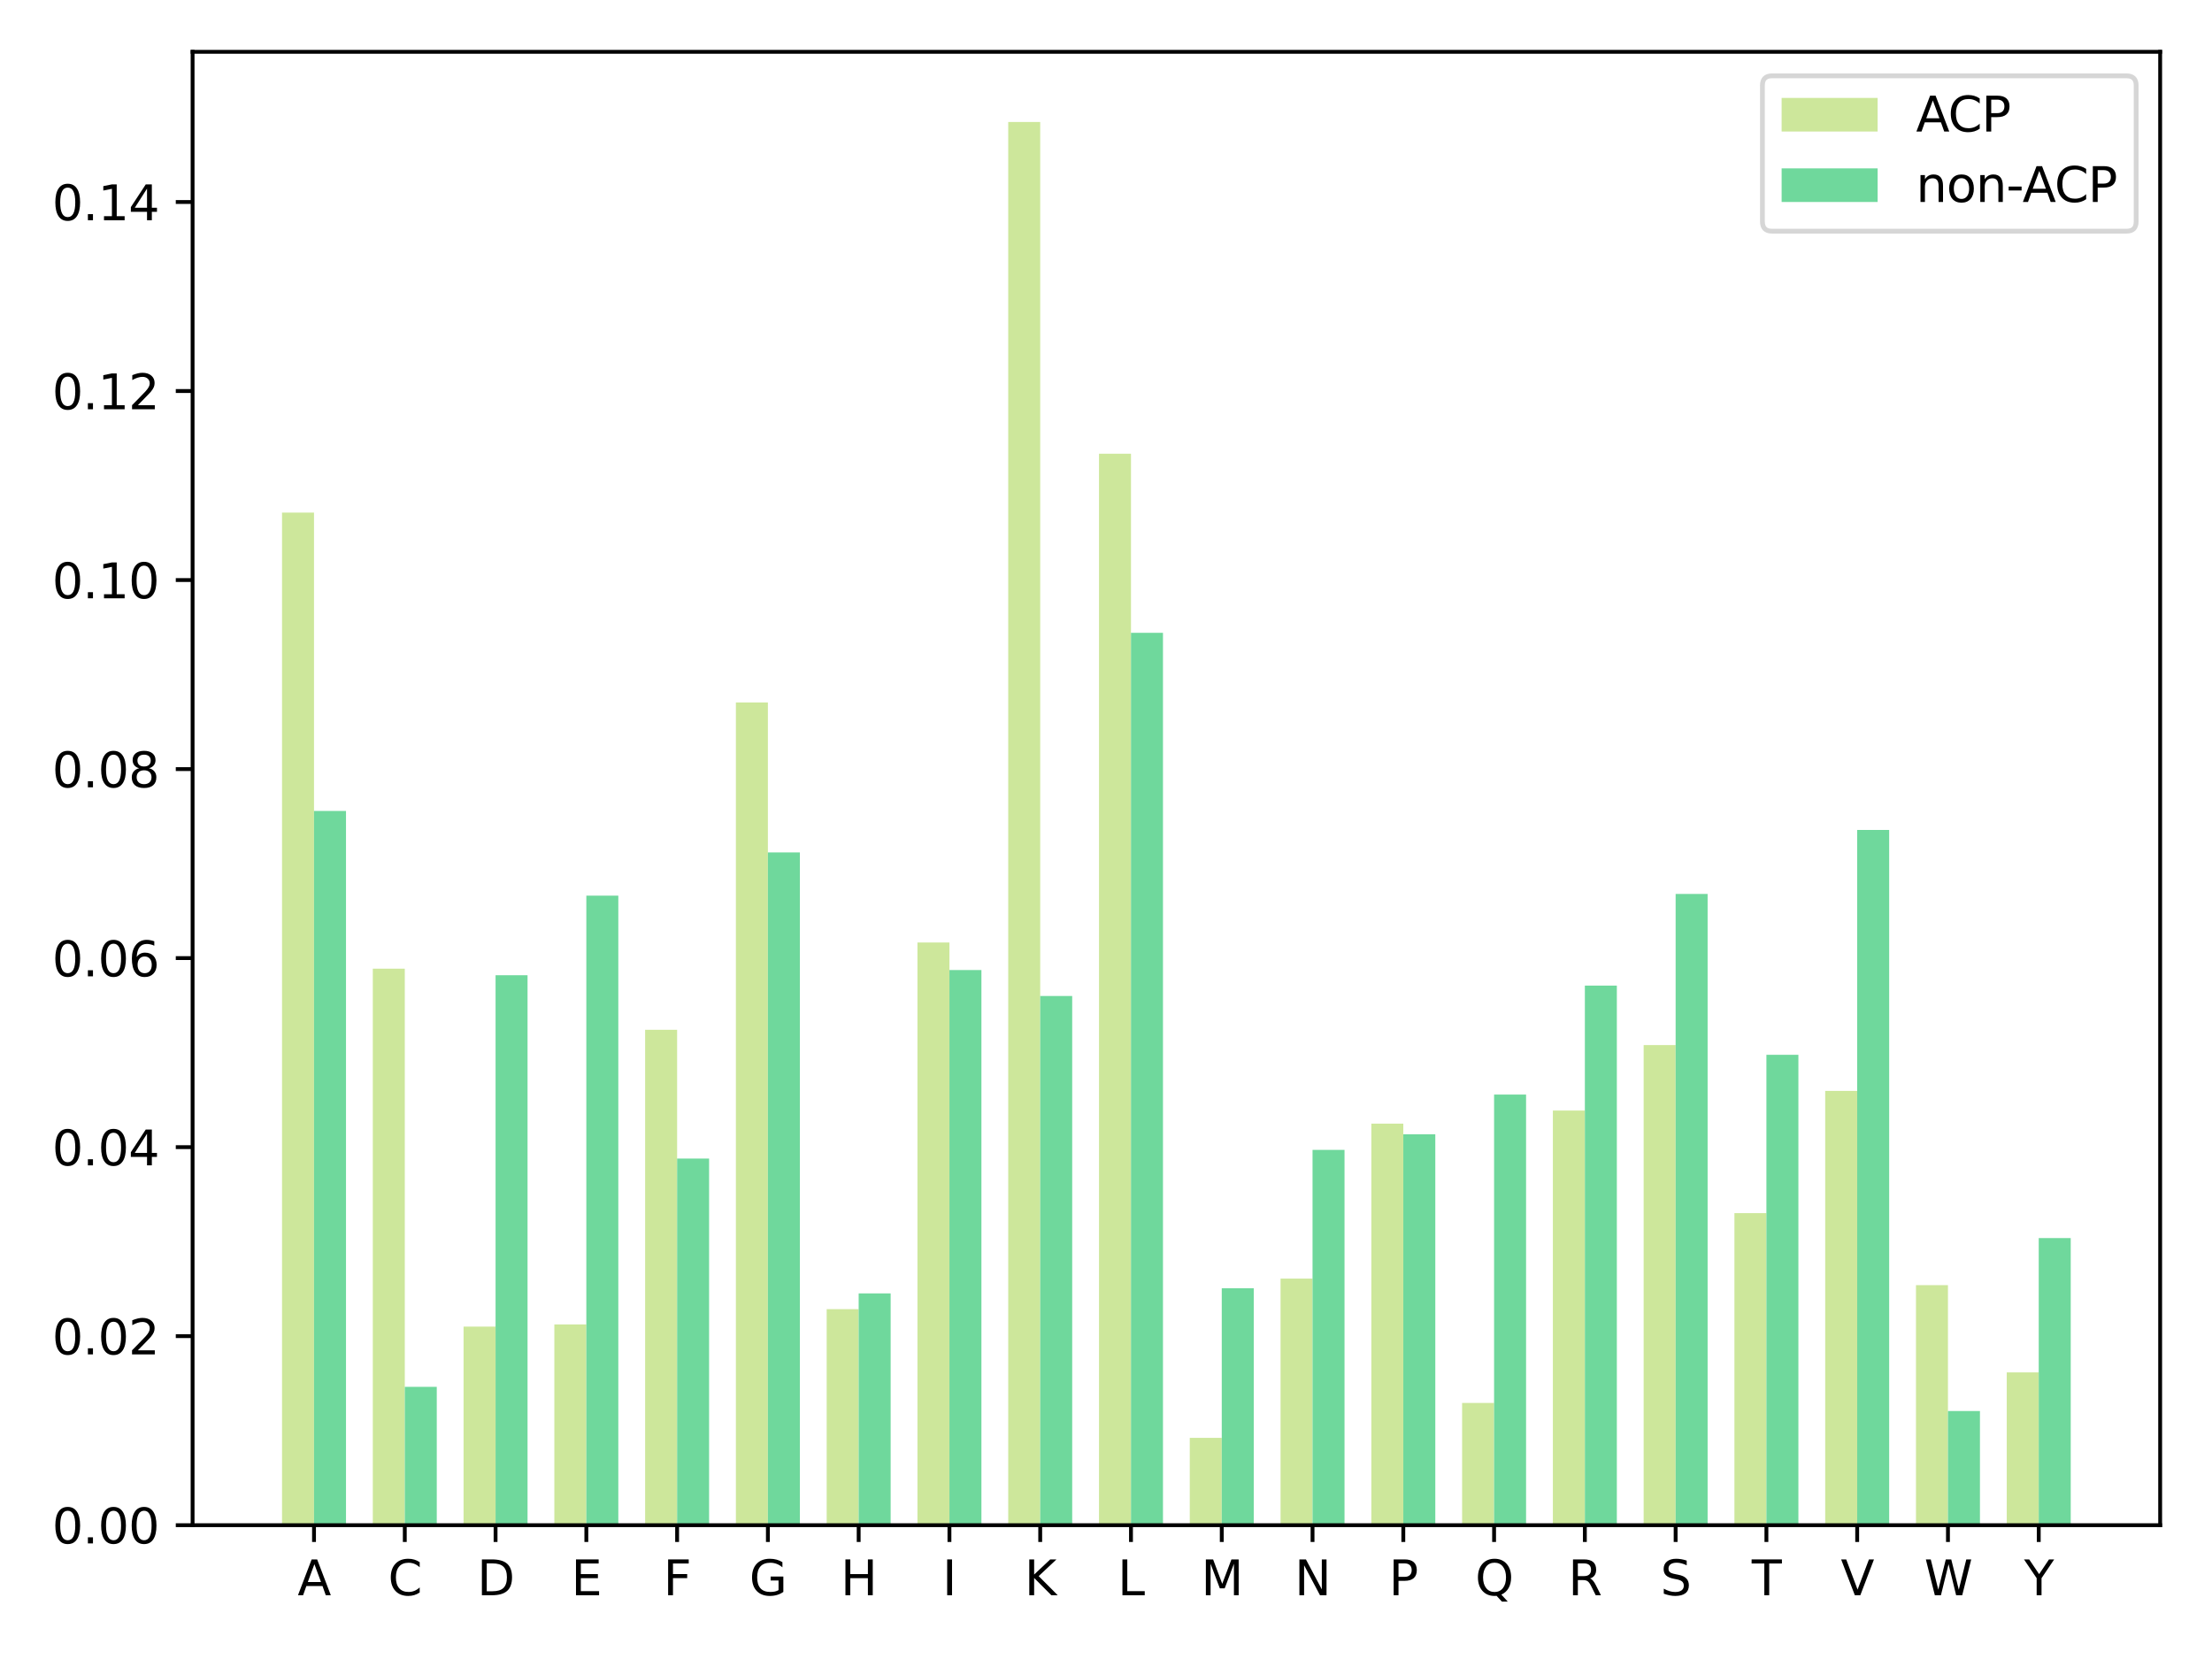 <?xml version="1.0" encoding="utf-8" standalone="no"?>
<!DOCTYPE svg PUBLIC "-//W3C//DTD SVG 1.1//EN"
  "http://www.w3.org/Graphics/SVG/1.1/DTD/svg11.dtd">
<svg xmlns:xlink="http://www.w3.org/1999/xlink" width="460.8pt" height="345.6pt" viewBox="0 0 460.8 345.6" xmlns="http://www.w3.org/2000/svg" version="1.1">
 <defs>
  <style type="text/css">*{stroke-linejoin: round; stroke-linecap: butt}</style>
 </defs>
 <g id="figure_1">
  <g id="patch_1">
   <path d="M 0 345.6 
L 460.8 345.6 
L 460.8 0 
L 0 0 
z
" style="fill: #ffffff"/>
  </g>
  <g id="axes_1">
   <g id="patch_2">
    <path d="M 40.12 317.72 
L 450 317.72 
L 450 10.8 
L 40.12 10.8 
z
" style="fill: #ffffff"/>
   </g>
   <g id="patch_3">
    <path d="M 58.751 317.72 
L 65.414 317.72 
L 65.414 106.788 
L 58.751 106.788 
z
" clip-path="url(#pb888b169d0)" style="fill: #cde79b"/>
   </g>
   <g id="patch_4">
    <path d="M 77.661 317.72 
L 84.325 317.72 
L 84.325 201.798 
L 77.661 201.798 
z
" clip-path="url(#pb888b169d0)" style="fill: #cde79b"/>
   </g>
   <g id="patch_5">
    <path d="M 96.571 317.72 
L 103.235 317.72 
L 103.235 276.352 
L 96.571 276.352 
z
" clip-path="url(#pb888b169d0)" style="fill: #cde79b"/>
   </g>
   <g id="patch_6">
    <path d="M 115.481 317.72 
L 122.145 317.72 
L 122.145 275.897 
L 115.481 275.897 
z
" clip-path="url(#pb888b169d0)" style="fill: #cde79b"/>
   </g>
   <g id="patch_7">
    <path d="M 134.391 317.72 
L 141.055 317.72 
L 141.055 214.527 
L 134.391 214.527 
z
" clip-path="url(#pb888b169d0)" style="fill: #cde79b"/>
   </g>
   <g id="patch_8">
    <path d="M 153.301 317.72 
L 159.965 317.72 
L 159.965 146.338 
L 153.301 146.338 
z
" clip-path="url(#pb888b169d0)" style="fill: #cde79b"/>
   </g>
   <g id="patch_9">
    <path d="M 172.211 317.72 
L 178.875 317.72 
L 178.875 272.715 
L 172.211 272.715 
z
" clip-path="url(#pb888b169d0)" style="fill: #cde79b"/>
   </g>
   <g id="patch_10">
    <path d="M 191.121 317.72 
L 197.785 317.72 
L 197.785 196.343 
L 191.121 196.343 
z
" clip-path="url(#pb888b169d0)" style="fill: #cde79b"/>
   </g>
   <g id="patch_11">
    <path d="M 210.031 317.72 
L 216.695 317.72 
L 216.695 25.415 
L 210.031 25.415 
z
" clip-path="url(#pb888b169d0)" style="fill: #cde79b"/>
   </g>
   <g id="patch_12">
    <path d="M 228.941 317.72 
L 235.605 317.72 
L 235.605 94.514 
L 228.941 94.514 
z
" clip-path="url(#pb888b169d0)" style="fill: #cde79b"/>
   </g>
   <g id="patch_13">
    <path d="M 247.851 317.72 
L 254.515 317.72 
L 254.515 299.536 
L 247.851 299.536 
z
" clip-path="url(#pb888b169d0)" style="fill: #cde79b"/>
   </g>
   <g id="patch_14">
    <path d="M 266.762 317.72 
L 273.425 317.72 
L 273.425 266.351 
L 266.762 266.351 
z
" clip-path="url(#pb888b169d0)" style="fill: #cde79b"/>
   </g>
   <g id="patch_15">
    <path d="M 285.672 317.72 
L 292.335 317.72 
L 292.335 234.074 
L 285.672 234.074 
z
" clip-path="url(#pb888b169d0)" style="fill: #cde79b"/>
   </g>
   <g id="patch_16">
    <path d="M 304.582 317.72 
L 311.245 317.72 
L 311.245 292.263 
L 304.582 292.263 
z
" clip-path="url(#pb888b169d0)" style="fill: #cde79b"/>
   </g>
   <g id="patch_17">
    <path d="M 323.492 317.72 
L 330.155 317.72 
L 330.155 231.347 
L 323.492 231.347 
z
" clip-path="url(#pb888b169d0)" style="fill: #cde79b"/>
   </g>
   <g id="patch_18">
    <path d="M 342.402 317.72 
L 349.065 317.72 
L 349.065 217.709 
L 342.402 217.709 
z
" clip-path="url(#pb888b169d0)" style="fill: #cde79b"/>
   </g>
   <g id="patch_19">
    <path d="M 361.312 317.72 
L 367.975 317.72 
L 367.975 252.713 
L 361.312 252.713 
z
" clip-path="url(#pb888b169d0)" style="fill: #cde79b"/>
   </g>
   <g id="patch_20">
    <path d="M 380.222 317.72 
L 386.885 317.72 
L 386.885 227.256 
L 380.222 227.256 
z
" clip-path="url(#pb888b169d0)" style="fill: #cde79b"/>
   </g>
   <g id="patch_21">
    <path d="M 399.132 317.72 
L 405.795 317.72 
L 405.795 267.715 
L 399.132 267.715 
z
" clip-path="url(#pb888b169d0)" style="fill: #cde79b"/>
   </g>
   <g id="patch_22">
    <path d="M 418.042 317.72 
L 424.706 317.72 
L 424.706 285.898 
L 418.042 285.898 
z
" clip-path="url(#pb888b169d0)" style="fill: #cde79b"/>
   </g>
   <g id="patch_23">
    <path d="M 65.414 317.72 
L 72.078 317.72 
L 72.078 168.93 
L 65.414 168.93 
z
" clip-path="url(#pb888b169d0)" style="fill: #6fd89c"/>
   </g>
   <g id="patch_24">
    <path d="M 84.325 317.72 
L 90.988 317.72 
L 90.988 288.899 
L 84.325 288.899 
z
" clip-path="url(#pb888b169d0)" style="fill: #6fd89c"/>
   </g>
   <g id="patch_25">
    <path d="M 103.235 317.72 
L 109.898 317.72 
L 109.898 203.156 
L 103.235 203.156 
z
" clip-path="url(#pb888b169d0)" style="fill: #6fd89c"/>
   </g>
   <g id="patch_26">
    <path d="M 122.145 317.72 
L 128.808 317.72 
L 128.808 186.583 
L 122.145 186.583 
z
" clip-path="url(#pb888b169d0)" style="fill: #6fd89c"/>
   </g>
   <g id="patch_27">
    <path d="M 141.055 317.72 
L 147.718 317.72 
L 147.718 241.344 
L 141.055 241.344 
z
" clip-path="url(#pb888b169d0)" style="fill: #6fd89c"/>
   </g>
   <g id="patch_28">
    <path d="M 159.965 317.72 
L 166.628 317.72 
L 166.628 177.577 
L 159.965 177.577 
z
" clip-path="url(#pb888b169d0)" style="fill: #6fd89c"/>
   </g>
   <g id="patch_29">
    <path d="M 178.875 317.72 
L 185.538 317.72 
L 185.538 269.444 
L 178.875 269.444 
z
" clip-path="url(#pb888b169d0)" style="fill: #6fd89c"/>
   </g>
   <g id="patch_30">
    <path d="M 197.785 317.72 
L 204.448 317.72 
L 204.448 202.075 
L 197.785 202.075 
z
" clip-path="url(#pb888b169d0)" style="fill: #6fd89c"/>
   </g>
   <g id="patch_31">
    <path d="M 216.695 317.72 
L 223.358 317.72 
L 223.358 207.479 
L 216.695 207.479 
z
" clip-path="url(#pb888b169d0)" style="fill: #6fd89c"/>
   </g>
   <g id="patch_32">
    <path d="M 235.605 317.72 
L 242.269 317.72 
L 242.269 131.823 
L 235.605 131.823 
z
" clip-path="url(#pb888b169d0)" style="fill: #6fd89c"/>
   </g>
   <g id="patch_33">
    <path d="M 254.515 317.72 
L 261.179 317.72 
L 261.179 268.364 
L 254.515 268.364 
z
" clip-path="url(#pb888b169d0)" style="fill: #6fd89c"/>
   </g>
   <g id="patch_34">
    <path d="M 273.425 317.72 
L 280.089 317.72 
L 280.089 239.542 
L 273.425 239.542 
z
" clip-path="url(#pb888b169d0)" style="fill: #6fd89c"/>
   </g>
   <g id="patch_35">
    <path d="M 292.335 317.72 
L 298.999 317.72 
L 298.999 236.3 
L 292.335 236.3 
z
" clip-path="url(#pb888b169d0)" style="fill: #6fd89c"/>
   </g>
   <g id="patch_36">
    <path d="M 311.245 317.72 
L 317.909 317.72 
L 317.909 228.014 
L 311.245 228.014 
z
" clip-path="url(#pb888b169d0)" style="fill: #6fd89c"/>
   </g>
   <g id="patch_37">
    <path d="M 330.155 317.72 
L 336.819 317.72 
L 336.819 205.317 
L 330.155 205.317 
z
" clip-path="url(#pb888b169d0)" style="fill: #6fd89c"/>
   </g>
   <g id="patch_38">
    <path d="M 349.065 317.72 
L 355.729 317.72 
L 355.729 186.223 
L 349.065 186.223 
z
" clip-path="url(#pb888b169d0)" style="fill: #6fd89c"/>
   </g>
   <g id="patch_39">
    <path d="M 367.975 317.72 
L 374.639 317.72 
L 374.639 219.728 
L 367.975 219.728 
z
" clip-path="url(#pb888b169d0)" style="fill: #6fd89c"/>
   </g>
   <g id="patch_40">
    <path d="M 386.885 317.72 
L 393.549 317.72 
L 393.549 172.893 
L 386.885 172.893 
z
" clip-path="url(#pb888b169d0)" style="fill: #6fd89c"/>
   </g>
   <g id="patch_41">
    <path d="M 405.795 317.72 
L 412.459 317.72 
L 412.459 293.942 
L 405.795 293.942 
z
" clip-path="url(#pb888b169d0)" style="fill: #6fd89c"/>
   </g>
   <g id="patch_42">
    <path d="M 424.706 317.72 
L 431.369 317.72 
L 431.369 257.916 
L 424.706 257.916 
z
" clip-path="url(#pb888b169d0)" style="fill: #6fd89c"/>
   </g>
   <g id="matplotlib.axis_1">
    <g id="xtick_1">
     <g id="line2d_1">
      <defs>
       <path id="m48251bf035" d="M 0 0 
L 0 3.5 
" style="stroke: #000000; stroke-width: 0.8"/>
      </defs>
      <g>
       <use xlink:href="#m48251bf035" x="65.414" y="317.72" style="stroke: #000000; stroke-width: 0.8"/>
      </g>
     </g>
     <g id="text_1">
      <!-- A -->
      <g transform="translate(61.994 332.318)scale(0.1 -0.1)">
       <defs>
        <path id="DejaVuSans-41" d="M 2188 4044 
L 1331 1722 
L 3047 1722 
L 2188 4044 
z
M 1831 4666 
L 2547 4666 
L 4325 0 
L 3669 0 
L 3244 1197 
L 1141 1197 
L 716 0 
L 50 0 
L 1831 4666 
z
" transform="scale(0.016)"/>
       </defs>
       <use xlink:href="#DejaVuSans-41"/>
      </g>
     </g>
    </g>
    <g id="xtick_2">
     <g id="line2d_2">
      <g>
       <use xlink:href="#m48251bf035" x="84.325" y="317.72" style="stroke: #000000; stroke-width: 0.8"/>
      </g>
     </g>
     <g id="text_2">
      <!-- C -->
      <g transform="translate(80.833 332.318)scale(0.1 -0.1)">
       <defs>
        <path id="DejaVuSans-43" d="M 4122 4306 
L 4122 3641 
Q 3803 3938 3442 4084 
Q 3081 4231 2675 4231 
Q 1875 4231 1450 3742 
Q 1025 3253 1025 2328 
Q 1025 1406 1450 917 
Q 1875 428 2675 428 
Q 3081 428 3442 575 
Q 3803 722 4122 1019 
L 4122 359 
Q 3791 134 3420 21 
Q 3050 -91 2638 -91 
Q 1578 -91 968 557 
Q 359 1206 359 2328 
Q 359 3453 968 4101 
Q 1578 4750 2638 4750 
Q 3056 4750 3426 4639 
Q 3797 4528 4122 4306 
z
" transform="scale(0.016)"/>
       </defs>
       <use xlink:href="#DejaVuSans-43"/>
      </g>
     </g>
    </g>
    <g id="xtick_3">
     <g id="line2d_3">
      <g>
       <use xlink:href="#m48251bf035" x="103.235" y="317.72" style="stroke: #000000; stroke-width: 0.8"/>
      </g>
     </g>
     <g id="text_3">
      <!-- D -->
      <g transform="translate(99.385 332.318)scale(0.1 -0.1)">
       <defs>
        <path id="DejaVuSans-44" d="M 1259 4147 
L 1259 519 
L 2022 519 
Q 2988 519 3436 956 
Q 3884 1394 3884 2338 
Q 3884 3275 3436 3711 
Q 2988 4147 2022 4147 
L 1259 4147 
z
M 628 4666 
L 1925 4666 
Q 3281 4666 3915 4102 
Q 4550 3538 4550 2338 
Q 4550 1131 3912 565 
Q 3275 0 1925 0 
L 628 0 
L 628 4666 
z
" transform="scale(0.016)"/>
       </defs>
       <use xlink:href="#DejaVuSans-44"/>
      </g>
     </g>
    </g>
    <g id="xtick_4">
     <g id="line2d_4">
      <g>
       <use xlink:href="#m48251bf035" x="122.145" y="317.72" style="stroke: #000000; stroke-width: 0.8"/>
      </g>
     </g>
     <g id="text_4">
      <!-- E -->
      <g transform="translate(118.985 332.318)scale(0.1 -0.1)">
       <defs>
        <path id="DejaVuSans-45" d="M 628 4666 
L 3578 4666 
L 3578 4134 
L 1259 4134 
L 1259 2753 
L 3481 2753 
L 3481 2222 
L 1259 2222 
L 1259 531 
L 3634 531 
L 3634 0 
L 628 0 
L 628 4666 
z
" transform="scale(0.016)"/>
       </defs>
       <use xlink:href="#DejaVuSans-45"/>
      </g>
     </g>
    </g>
    <g id="xtick_5">
     <g id="line2d_5">
      <g>
       <use xlink:href="#m48251bf035" x="141.055" y="317.72" style="stroke: #000000; stroke-width: 0.8"/>
      </g>
     </g>
     <g id="text_5">
      <!-- F -->
      <g transform="translate(138.179 332.318)scale(0.1 -0.1)">
       <defs>
        <path id="DejaVuSans-46" d="M 628 4666 
L 3309 4666 
L 3309 4134 
L 1259 4134 
L 1259 2759 
L 3109 2759 
L 3109 2228 
L 1259 2228 
L 1259 0 
L 628 0 
L 628 4666 
z
" transform="scale(0.016)"/>
       </defs>
       <use xlink:href="#DejaVuSans-46"/>
      </g>
     </g>
    </g>
    <g id="xtick_6">
     <g id="line2d_6">
      <g>
       <use xlink:href="#m48251bf035" x="159.965" y="317.72" style="stroke: #000000; stroke-width: 0.8"/>
      </g>
     </g>
     <g id="text_6">
      <!-- G -->
      <g transform="translate(156.091 332.318)scale(0.1 -0.1)">
       <defs>
        <path id="DejaVuSans-47" d="M 3809 666 
L 3809 1919 
L 2778 1919 
L 2778 2438 
L 4434 2438 
L 4434 434 
Q 4069 175 3628 42 
Q 3188 -91 2688 -91 
Q 1594 -91 976 548 
Q 359 1188 359 2328 
Q 359 3472 976 4111 
Q 1594 4750 2688 4750 
Q 3144 4750 3555 4637 
Q 3966 4525 4313 4306 
L 4313 3634 
Q 3963 3931 3569 4081 
Q 3175 4231 2741 4231 
Q 1884 4231 1454 3753 
Q 1025 3275 1025 2328 
Q 1025 1384 1454 906 
Q 1884 428 2741 428 
Q 3075 428 3337 486 
Q 3600 544 3809 666 
z
" transform="scale(0.016)"/>
       </defs>
       <use xlink:href="#DejaVuSans-47"/>
      </g>
     </g>
    </g>
    <g id="xtick_7">
     <g id="line2d_7">
      <g>
       <use xlink:href="#m48251bf035" x="178.875" y="317.72" style="stroke: #000000; stroke-width: 0.8"/>
      </g>
     </g>
     <g id="text_7">
      <!-- H -->
      <g transform="translate(175.115 332.318)scale(0.1 -0.1)">
       <defs>
        <path id="DejaVuSans-48" d="M 628 4666 
L 1259 4666 
L 1259 2753 
L 3553 2753 
L 3553 4666 
L 4184 4666 
L 4184 0 
L 3553 0 
L 3553 2222 
L 1259 2222 
L 1259 0 
L 628 0 
L 628 4666 
z
" transform="scale(0.016)"/>
       </defs>
       <use xlink:href="#DejaVuSans-48"/>
      </g>
     </g>
    </g>
    <g id="xtick_8">
     <g id="line2d_8">
      <g>
       <use xlink:href="#m48251bf035" x="197.785" y="317.72" style="stroke: #000000; stroke-width: 0.8"/>
      </g>
     </g>
     <g id="text_8">
      <!-- I -->
      <g transform="translate(196.31 332.318)scale(0.1 -0.1)">
       <defs>
        <path id="DejaVuSans-49" d="M 628 4666 
L 1259 4666 
L 1259 0 
L 628 0 
L 628 4666 
z
" transform="scale(0.016)"/>
       </defs>
       <use xlink:href="#DejaVuSans-49"/>
      </g>
     </g>
    </g>
    <g id="xtick_9">
     <g id="line2d_9">
      <g>
       <use xlink:href="#m48251bf035" x="216.695" y="317.72" style="stroke: #000000; stroke-width: 0.8"/>
      </g>
     </g>
     <g id="text_9">
      <!-- K -->
      <g transform="translate(213.416 332.318)scale(0.1 -0.1)">
       <defs>
        <path id="DejaVuSans-4b" d="M 628 4666 
L 1259 4666 
L 1259 2694 
L 3353 4666 
L 4166 4666 
L 1850 2491 
L 4331 0 
L 3500 0 
L 1259 2247 
L 1259 0 
L 628 0 
L 628 4666 
z
" transform="scale(0.016)"/>
       </defs>
       <use xlink:href="#DejaVuSans-4b"/>
      </g>
     </g>
    </g>
    <g id="xtick_10">
     <g id="line2d_10">
      <g>
       <use xlink:href="#m48251bf035" x="235.605" y="317.72" style="stroke: #000000; stroke-width: 0.8"/>
      </g>
     </g>
     <g id="text_10">
      <!-- L -->
      <g transform="translate(232.819 332.318)scale(0.1 -0.1)">
       <defs>
        <path id="DejaVuSans-4c" d="M 628 4666 
L 1259 4666 
L 1259 531 
L 3531 531 
L 3531 0 
L 628 0 
L 628 4666 
z
" transform="scale(0.016)"/>
       </defs>
       <use xlink:href="#DejaVuSans-4c"/>
      </g>
     </g>
    </g>
    <g id="xtick_11">
     <g id="line2d_11">
      <g>
       <use xlink:href="#m48251bf035" x="254.515" y="317.72" style="stroke: #000000; stroke-width: 0.8"/>
      </g>
     </g>
     <g id="text_11">
      <!-- M -->
      <g transform="translate(250.201 332.318)scale(0.1 -0.1)">
       <defs>
        <path id="DejaVuSans-4d" d="M 628 4666 
L 1569 4666 
L 2759 1491 
L 3956 4666 
L 4897 4666 
L 4897 0 
L 4281 0 
L 4281 4097 
L 3078 897 
L 2444 897 
L 1241 4097 
L 1241 0 
L 628 0 
L 628 4666 
z
" transform="scale(0.016)"/>
       </defs>
       <use xlink:href="#DejaVuSans-4d"/>
      </g>
     </g>
    </g>
    <g id="xtick_12">
     <g id="line2d_12">
      <g>
       <use xlink:href="#m48251bf035" x="273.425" y="317.72" style="stroke: #000000; stroke-width: 0.8"/>
      </g>
     </g>
     <g id="text_12">
      <!-- N -->
      <g transform="translate(269.684 332.318)scale(0.1 -0.1)">
       <defs>
        <path id="DejaVuSans-4e" d="M 628 4666 
L 1478 4666 
L 3547 763 
L 3547 4666 
L 4159 4666 
L 4159 0 
L 3309 0 
L 1241 3903 
L 1241 0 
L 628 0 
L 628 4666 
z
" transform="scale(0.016)"/>
       </defs>
       <use xlink:href="#DejaVuSans-4e"/>
      </g>
     </g>
    </g>
    <g id="xtick_13">
     <g id="line2d_13">
      <g>
       <use xlink:href="#m48251bf035" x="292.335" y="317.72" style="stroke: #000000; stroke-width: 0.8"/>
      </g>
     </g>
     <g id="text_13">
      <!-- P -->
      <g transform="translate(289.32 332.318)scale(0.1 -0.1)">
       <defs>
        <path id="DejaVuSans-50" d="M 1259 4147 
L 1259 2394 
L 2053 2394 
Q 2494 2394 2734 2622 
Q 2975 2850 2975 3272 
Q 2975 3691 2734 3919 
Q 2494 4147 2053 4147 
L 1259 4147 
z
M 628 4666 
L 2053 4666 
Q 2838 4666 3239 4311 
Q 3641 3956 3641 3272 
Q 3641 2581 3239 2228 
Q 2838 1875 2053 1875 
L 1259 1875 
L 1259 0 
L 628 0 
L 628 4666 
z
" transform="scale(0.016)"/>
       </defs>
       <use xlink:href="#DejaVuSans-50"/>
      </g>
     </g>
    </g>
    <g id="xtick_14">
     <g id="line2d_14">
      <g>
       <use xlink:href="#m48251bf035" x="311.245" y="317.72" style="stroke: #000000; stroke-width: 0.8"/>
      </g>
     </g>
     <g id="text_14">
      <!-- Q -->
      <g transform="translate(307.309 332.318)scale(0.1 -0.1)">
       <defs>
        <path id="DejaVuSans-51" d="M 2522 4238 
Q 1834 4238 1429 3725 
Q 1025 3213 1025 2328 
Q 1025 1447 1429 934 
Q 1834 422 2522 422 
Q 3209 422 3611 934 
Q 4013 1447 4013 2328 
Q 4013 3213 3611 3725 
Q 3209 4238 2522 4238 
z
M 3406 84 
L 4238 -825 
L 3475 -825 
L 2784 -78 
Q 2681 -84 2626 -87 
Q 2572 -91 2522 -91 
Q 1538 -91 948 567 
Q 359 1225 359 2328 
Q 359 3434 948 4092 
Q 1538 4750 2522 4750 
Q 3503 4750 4090 4092 
Q 4678 3434 4678 2328 
Q 4678 1516 4351 937 
Q 4025 359 3406 84 
z
" transform="scale(0.016)"/>
       </defs>
       <use xlink:href="#DejaVuSans-51"/>
      </g>
     </g>
    </g>
    <g id="xtick_15">
     <g id="line2d_15">
      <g>
       <use xlink:href="#m48251bf035" x="330.155" y="317.72" style="stroke: #000000; stroke-width: 0.8"/>
      </g>
     </g>
     <g id="text_15">
      <!-- R -->
      <g transform="translate(326.681 332.318)scale(0.1 -0.1)">
       <defs>
        <path id="DejaVuSans-52" d="M 2841 2188 
Q 3044 2119 3236 1894 
Q 3428 1669 3622 1275 
L 4263 0 
L 3584 0 
L 2988 1197 
Q 2756 1666 2539 1819 
Q 2322 1972 1947 1972 
L 1259 1972 
L 1259 0 
L 628 0 
L 628 4666 
L 2053 4666 
Q 2853 4666 3247 4331 
Q 3641 3997 3641 3322 
Q 3641 2881 3436 2590 
Q 3231 2300 2841 2188 
z
M 1259 4147 
L 1259 2491 
L 2053 2491 
Q 2509 2491 2742 2702 
Q 2975 2913 2975 3322 
Q 2975 3731 2742 3939 
Q 2509 4147 2053 4147 
L 1259 4147 
z
" transform="scale(0.016)"/>
       </defs>
       <use xlink:href="#DejaVuSans-52"/>
      </g>
     </g>
    </g>
    <g id="xtick_16">
     <g id="line2d_16">
      <g>
       <use xlink:href="#m48251bf035" x="349.065" y="317.72" style="stroke: #000000; stroke-width: 0.8"/>
      </g>
     </g>
     <g id="text_16">
      <!-- S -->
      <g transform="translate(345.891 332.318)scale(0.1 -0.1)">
       <defs>
        <path id="DejaVuSans-53" d="M 3425 4513 
L 3425 3897 
Q 3066 4069 2747 4153 
Q 2428 4238 2131 4238 
Q 1616 4238 1336 4038 
Q 1056 3838 1056 3469 
Q 1056 3159 1242 3001 
Q 1428 2844 1947 2747 
L 2328 2669 
Q 3034 2534 3370 2195 
Q 3706 1856 3706 1288 
Q 3706 609 3251 259 
Q 2797 -91 1919 -91 
Q 1588 -91 1214 -16 
Q 841 59 441 206 
L 441 856 
Q 825 641 1194 531 
Q 1563 422 1919 422 
Q 2459 422 2753 634 
Q 3047 847 3047 1241 
Q 3047 1584 2836 1778 
Q 2625 1972 2144 2069 
L 1759 2144 
Q 1053 2284 737 2584 
Q 422 2884 422 3419 
Q 422 4038 858 4394 
Q 1294 4750 2059 4750 
Q 2388 4750 2728 4690 
Q 3069 4631 3425 4513 
z
" transform="scale(0.016)"/>
       </defs>
       <use xlink:href="#DejaVuSans-53"/>
      </g>
     </g>
    </g>
    <g id="xtick_17">
     <g id="line2d_17">
      <g>
       <use xlink:href="#m48251bf035" x="367.975" y="317.72" style="stroke: #000000; stroke-width: 0.8"/>
      </g>
     </g>
     <g id="text_17">
      <!-- T -->
      <g transform="translate(364.921 332.318)scale(0.1 -0.1)">
       <defs>
        <path id="DejaVuSans-54" d="M -19 4666 
L 3928 4666 
L 3928 4134 
L 2272 4134 
L 2272 0 
L 1638 0 
L 1638 4134 
L -19 4134 
L -19 4666 
z
" transform="scale(0.016)"/>
       </defs>
       <use xlink:href="#DejaVuSans-54"/>
      </g>
     </g>
    </g>
    <g id="xtick_18">
     <g id="line2d_18">
      <g>
       <use xlink:href="#m48251bf035" x="386.885" y="317.72" style="stroke: #000000; stroke-width: 0.8"/>
      </g>
     </g>
     <g id="text_18">
      <!-- V -->
      <g transform="translate(383.465 332.318)scale(0.1 -0.1)">
       <defs>
        <path id="DejaVuSans-56" d="M 1831 0 
L 50 4666 
L 709 4666 
L 2188 738 
L 3669 4666 
L 4325 4666 
L 2547 0 
L 1831 0 
z
" transform="scale(0.016)"/>
       </defs>
       <use xlink:href="#DejaVuSans-56"/>
      </g>
     </g>
    </g>
    <g id="xtick_19">
     <g id="line2d_19">
      <g>
       <use xlink:href="#m48251bf035" x="405.795" y="317.72" style="stroke: #000000; stroke-width: 0.8"/>
      </g>
     </g>
     <g id="text_19">
      <!-- W -->
      <g transform="translate(400.852 332.318)scale(0.1 -0.1)">
       <defs>
        <path id="DejaVuSans-57" d="M 213 4666 
L 850 4666 
L 1831 722 
L 2809 4666 
L 3519 4666 
L 4500 722 
L 5478 4666 
L 6119 4666 
L 4947 0 
L 4153 0 
L 3169 4050 
L 2175 0 
L 1381 0 
L 213 4666 
z
" transform="scale(0.016)"/>
       </defs>
       <use xlink:href="#DejaVuSans-57"/>
      </g>
     </g>
    </g>
    <g id="xtick_20">
     <g id="line2d_20">
      <g>
       <use xlink:href="#m48251bf035" x="424.706" y="317.72" style="stroke: #000000; stroke-width: 0.8"/>
      </g>
     </g>
     <g id="text_20">
      <!-- Y -->
      <g transform="translate(421.652 332.318)scale(0.1 -0.1)">
       <defs>
        <path id="DejaVuSans-59" d="M -13 4666 
L 666 4666 
L 1959 2747 
L 3244 4666 
L 3922 4666 
L 2272 2222 
L 2272 0 
L 1638 0 
L 1638 2222 
L -13 4666 
z
" transform="scale(0.016)"/>
       </defs>
       <use xlink:href="#DejaVuSans-59"/>
      </g>
     </g>
    </g>
   </g>
   <g id="matplotlib.axis_2">
    <g id="ytick_1">
     <g id="line2d_21">
      <defs>
       <path id="m6c0b39ff8e" d="M 0 0 
L -3.5 0 
" style="stroke: #000000; stroke-width: 0.8"/>
      </defs>
      <g>
       <use xlink:href="#m6c0b39ff8e" x="40.12" y="317.72" style="stroke: #000000; stroke-width: 0.8"/>
      </g>
     </g>
     <g id="text_21">
      <!-- 0.00 -->
      <g transform="translate(10.854 321.519)scale(0.1 -0.1)">
       <defs>
        <path id="DejaVuSans-30" d="M 2034 4250 
Q 1547 4250 1301 3770 
Q 1056 3291 1056 2328 
Q 1056 1369 1301 889 
Q 1547 409 2034 409 
Q 2525 409 2770 889 
Q 3016 1369 3016 2328 
Q 3016 3291 2770 3770 
Q 2525 4250 2034 4250 
z
M 2034 4750 
Q 2819 4750 3233 4129 
Q 3647 3509 3647 2328 
Q 3647 1150 3233 529 
Q 2819 -91 2034 -91 
Q 1250 -91 836 529 
Q 422 1150 422 2328 
Q 422 3509 836 4129 
Q 1250 4750 2034 4750 
z
" transform="scale(0.016)"/>
        <path id="DejaVuSans-2e" d="M 684 794 
L 1344 794 
L 1344 0 
L 684 0 
L 684 794 
z
" transform="scale(0.016)"/>
       </defs>
       <use xlink:href="#DejaVuSans-30"/>
       <use xlink:href="#DejaVuSans-2e" x="63.623"/>
       <use xlink:href="#DejaVuSans-30" x="95.41"/>
       <use xlink:href="#DejaVuSans-30" x="159.033"/>
      </g>
     </g>
    </g>
    <g id="ytick_2">
     <g id="line2d_22">
      <g>
       <use xlink:href="#m6c0b39ff8e" x="40.12" y="278.343" style="stroke: #000000; stroke-width: 0.8"/>
      </g>
     </g>
     <g id="text_22">
      <!-- 0.02 -->
      <g transform="translate(10.854 282.142)scale(0.1 -0.1)">
       <defs>
        <path id="DejaVuSans-32" d="M 1228 531 
L 3431 531 
L 3431 0 
L 469 0 
L 469 531 
Q 828 903 1448 1529 
Q 2069 2156 2228 2338 
Q 2531 2678 2651 2914 
Q 2772 3150 2772 3378 
Q 2772 3750 2511 3984 
Q 2250 4219 1831 4219 
Q 1534 4219 1204 4116 
Q 875 4013 500 3803 
L 500 4441 
Q 881 4594 1212 4672 
Q 1544 4750 1819 4750 
Q 2544 4750 2975 4387 
Q 3406 4025 3406 3419 
Q 3406 3131 3298 2873 
Q 3191 2616 2906 2266 
Q 2828 2175 2409 1742 
Q 1991 1309 1228 531 
z
" transform="scale(0.016)"/>
       </defs>
       <use xlink:href="#DejaVuSans-30"/>
       <use xlink:href="#DejaVuSans-2e" x="63.623"/>
       <use xlink:href="#DejaVuSans-30" x="95.41"/>
       <use xlink:href="#DejaVuSans-32" x="159.033"/>
      </g>
     </g>
    </g>
    <g id="ytick_3">
     <g id="line2d_23">
      <g>
       <use xlink:href="#m6c0b39ff8e" x="40.12" y="238.966" style="stroke: #000000; stroke-width: 0.8"/>
      </g>
     </g>
     <g id="text_23">
      <!-- 0.04 -->
      <g transform="translate(10.854 242.765)scale(0.1 -0.1)">
       <defs>
        <path id="DejaVuSans-34" d="M 2419 4116 
L 825 1625 
L 2419 1625 
L 2419 4116 
z
M 2253 4666 
L 3047 4666 
L 3047 1625 
L 3713 1625 
L 3713 1100 
L 3047 1100 
L 3047 0 
L 2419 0 
L 2419 1100 
L 313 1100 
L 313 1709 
L 2253 4666 
z
" transform="scale(0.016)"/>
       </defs>
       <use xlink:href="#DejaVuSans-30"/>
       <use xlink:href="#DejaVuSans-2e" x="63.623"/>
       <use xlink:href="#DejaVuSans-30" x="95.41"/>
       <use xlink:href="#DejaVuSans-34" x="159.033"/>
      </g>
     </g>
    </g>
    <g id="ytick_4">
     <g id="line2d_24">
      <g>
       <use xlink:href="#m6c0b39ff8e" x="40.12" y="199.589" style="stroke: #000000; stroke-width: 0.8"/>
      </g>
     </g>
     <g id="text_24">
      <!-- 0.06 -->
      <g transform="translate(10.854 203.388)scale(0.1 -0.1)">
       <defs>
        <path id="DejaVuSans-36" d="M 2113 2584 
Q 1688 2584 1439 2293 
Q 1191 2003 1191 1497 
Q 1191 994 1439 701 
Q 1688 409 2113 409 
Q 2538 409 2786 701 
Q 3034 994 3034 1497 
Q 3034 2003 2786 2293 
Q 2538 2584 2113 2584 
z
M 3366 4563 
L 3366 3988 
Q 3128 4100 2886 4159 
Q 2644 4219 2406 4219 
Q 1781 4219 1451 3797 
Q 1122 3375 1075 2522 
Q 1259 2794 1537 2939 
Q 1816 3084 2150 3084 
Q 2853 3084 3261 2657 
Q 3669 2231 3669 1497 
Q 3669 778 3244 343 
Q 2819 -91 2113 -91 
Q 1303 -91 875 529 
Q 447 1150 447 2328 
Q 447 3434 972 4092 
Q 1497 4750 2381 4750 
Q 2619 4750 2861 4703 
Q 3103 4656 3366 4563 
z
" transform="scale(0.016)"/>
       </defs>
       <use xlink:href="#DejaVuSans-30"/>
       <use xlink:href="#DejaVuSans-2e" x="63.623"/>
       <use xlink:href="#DejaVuSans-30" x="95.41"/>
       <use xlink:href="#DejaVuSans-36" x="159.033"/>
      </g>
     </g>
    </g>
    <g id="ytick_5">
     <g id="line2d_25">
      <g>
       <use xlink:href="#m6c0b39ff8e" x="40.12" y="160.212" style="stroke: #000000; stroke-width: 0.8"/>
      </g>
     </g>
     <g id="text_25">
      <!-- 0.08 -->
      <g transform="translate(10.854 164.011)scale(0.1 -0.1)">
       <defs>
        <path id="DejaVuSans-38" d="M 2034 2216 
Q 1584 2216 1326 1975 
Q 1069 1734 1069 1313 
Q 1069 891 1326 650 
Q 1584 409 2034 409 
Q 2484 409 2743 651 
Q 3003 894 3003 1313 
Q 3003 1734 2745 1975 
Q 2488 2216 2034 2216 
z
M 1403 2484 
Q 997 2584 770 2862 
Q 544 3141 544 3541 
Q 544 4100 942 4425 
Q 1341 4750 2034 4750 
Q 2731 4750 3128 4425 
Q 3525 4100 3525 3541 
Q 3525 3141 3298 2862 
Q 3072 2584 2669 2484 
Q 3125 2378 3379 2068 
Q 3634 1759 3634 1313 
Q 3634 634 3220 271 
Q 2806 -91 2034 -91 
Q 1263 -91 848 271 
Q 434 634 434 1313 
Q 434 1759 690 2068 
Q 947 2378 1403 2484 
z
M 1172 3481 
Q 1172 3119 1398 2916 
Q 1625 2713 2034 2713 
Q 2441 2713 2670 2916 
Q 2900 3119 2900 3481 
Q 2900 3844 2670 4047 
Q 2441 4250 2034 4250 
Q 1625 4250 1398 4047 
Q 1172 3844 1172 3481 
z
" transform="scale(0.016)"/>
       </defs>
       <use xlink:href="#DejaVuSans-30"/>
       <use xlink:href="#DejaVuSans-2e" x="63.623"/>
       <use xlink:href="#DejaVuSans-30" x="95.41"/>
       <use xlink:href="#DejaVuSans-38" x="159.033"/>
      </g>
     </g>
    </g>
    <g id="ytick_6">
     <g id="line2d_26">
      <g>
       <use xlink:href="#m6c0b39ff8e" x="40.12" y="120.835" style="stroke: #000000; stroke-width: 0.8"/>
      </g>
     </g>
     <g id="text_26">
      <!-- 0.10 -->
      <g transform="translate(10.854 124.634)scale(0.1 -0.1)">
       <defs>
        <path id="DejaVuSans-31" d="M 794 531 
L 1825 531 
L 1825 4091 
L 703 3866 
L 703 4441 
L 1819 4666 
L 2450 4666 
L 2450 531 
L 3481 531 
L 3481 0 
L 794 0 
L 794 531 
z
" transform="scale(0.016)"/>
       </defs>
       <use xlink:href="#DejaVuSans-30"/>
       <use xlink:href="#DejaVuSans-2e" x="63.623"/>
       <use xlink:href="#DejaVuSans-31" x="95.41"/>
       <use xlink:href="#DejaVuSans-30" x="159.033"/>
      </g>
     </g>
    </g>
    <g id="ytick_7">
     <g id="line2d_27">
      <g>
       <use xlink:href="#m6c0b39ff8e" x="40.12" y="81.458" style="stroke: #000000; stroke-width: 0.8"/>
      </g>
     </g>
     <g id="text_27">
      <!-- 0.12 -->
      <g transform="translate(10.854 85.257)scale(0.1 -0.1)">
       <use xlink:href="#DejaVuSans-30"/>
       <use xlink:href="#DejaVuSans-2e" x="63.623"/>
       <use xlink:href="#DejaVuSans-31" x="95.41"/>
       <use xlink:href="#DejaVuSans-32" x="159.033"/>
      </g>
     </g>
    </g>
    <g id="ytick_8">
     <g id="line2d_28">
      <g>
       <use xlink:href="#m6c0b39ff8e" x="40.12" y="42.081" style="stroke: #000000; stroke-width: 0.8"/>
      </g>
     </g>
     <g id="text_28">
      <!-- 0.14 -->
      <g transform="translate(10.854 45.88)scale(0.1 -0.1)">
       <use xlink:href="#DejaVuSans-30"/>
       <use xlink:href="#DejaVuSans-2e" x="63.623"/>
       <use xlink:href="#DejaVuSans-31" x="95.41"/>
       <use xlink:href="#DejaVuSans-34" x="159.033"/>
      </g>
     </g>
    </g>
   </g>
   <g id="patch_43">
    <path d="M 40.12 317.72 
L 40.12 10.8 
" style="fill: none; stroke: #000000; stroke-width: 0.8; stroke-linejoin: miter; stroke-linecap: square"/>
   </g>
   <g id="patch_44">
    <path d="M 450 317.72 
L 450 10.8 
" style="fill: none; stroke: #000000; stroke-width: 0.8; stroke-linejoin: miter; stroke-linecap: square"/>
   </g>
   <g id="patch_45">
    <path d="M 40.12 317.72 
L 450 317.72 
" style="fill: none; stroke: #000000; stroke-width: 0.8; stroke-linejoin: miter; stroke-linecap: square"/>
   </g>
   <g id="patch_46">
    <path d="M 40.12 10.8 
L 450 10.8 
" style="fill: none; stroke: #000000; stroke-width: 0.8; stroke-linejoin: miter; stroke-linecap: square"/>
   </g>
   <g id="legend_1">
    <g id="patch_47">
     <path d="M 369.145 48.156 
L 443 48.156 
Q 445 48.156 445 46.156 
L 445 17.8 
Q 445 15.8 443 15.8 
L 369.145 15.8 
Q 367.145 15.8 367.145 17.8 
L 367.145 46.156 
Q 367.145 48.156 369.145 48.156 
z
" style="fill: #ffffff; opacity: 0.8; stroke: #cccccc; stroke-linejoin: miter"/>
    </g>
    <g id="patch_48">
     <path d="M 371.145 27.398 
L 391.145 27.398 
L 391.145 20.398 
L 371.145 20.398 
z
" style="fill: #cde79b"/>
    </g>
    <g id="text_29">
     <!-- ACP -->
     <g transform="translate(399.145 27.398)scale(0.1 -0.1)">
      <use xlink:href="#DejaVuSans-41"/>
      <use xlink:href="#DejaVuSans-43" x="66.658"/>
      <use xlink:href="#DejaVuSans-50" x="136.482"/>
     </g>
    </g>
    <g id="patch_49">
     <path d="M 371.145 42.077 
L 391.145 42.077 
L 391.145 35.077 
L 371.145 35.077 
z
" style="fill: #6fd89c"/>
    </g>
    <g id="text_30">
     <!-- non-ACP -->
     <g transform="translate(399.145 42.077)scale(0.1 -0.1)">
      <defs>
       <path id="DejaVuSans-6e" d="M 3513 2113 
L 3513 0 
L 2938 0 
L 2938 2094 
Q 2938 2591 2744 2837 
Q 2550 3084 2163 3084 
Q 1697 3084 1428 2787 
Q 1159 2491 1159 1978 
L 1159 0 
L 581 0 
L 581 3500 
L 1159 3500 
L 1159 2956 
Q 1366 3272 1645 3428 
Q 1925 3584 2291 3584 
Q 2894 3584 3203 3211 
Q 3513 2838 3513 2113 
z
" transform="scale(0.016)"/>
       <path id="DejaVuSans-6f" d="M 1959 3097 
Q 1497 3097 1228 2736 
Q 959 2375 959 1747 
Q 959 1119 1226 758 
Q 1494 397 1959 397 
Q 2419 397 2687 759 
Q 2956 1122 2956 1747 
Q 2956 2369 2687 2733 
Q 2419 3097 1959 3097 
z
M 1959 3584 
Q 2709 3584 3137 3096 
Q 3566 2609 3566 1747 
Q 3566 888 3137 398 
Q 2709 -91 1959 -91 
Q 1206 -91 779 398 
Q 353 888 353 1747 
Q 353 2609 779 3096 
Q 1206 3584 1959 3584 
z
" transform="scale(0.016)"/>
       <path id="DejaVuSans-2d" d="M 313 2009 
L 1997 2009 
L 1997 1497 
L 313 1497 
L 313 2009 
z
" transform="scale(0.016)"/>
      </defs>
      <use xlink:href="#DejaVuSans-6e"/>
      <use xlink:href="#DejaVuSans-6f" x="63.379"/>
      <use xlink:href="#DejaVuSans-6e" x="124.561"/>
      <use xlink:href="#DejaVuSans-2d" x="187.939"/>
      <use xlink:href="#DejaVuSans-41" x="221.773"/>
      <use xlink:href="#DejaVuSans-43" x="288.432"/>
      <use xlink:href="#DejaVuSans-50" x="358.256"/>
     </g>
    </g>
   </g>
  </g>
 </g>
 <defs>
  <clipPath id="pb888b169d0">
   <rect x="40.12" y="10.8" width="409.88" height="306.92"/>
  </clipPath>
 </defs>
</svg>

